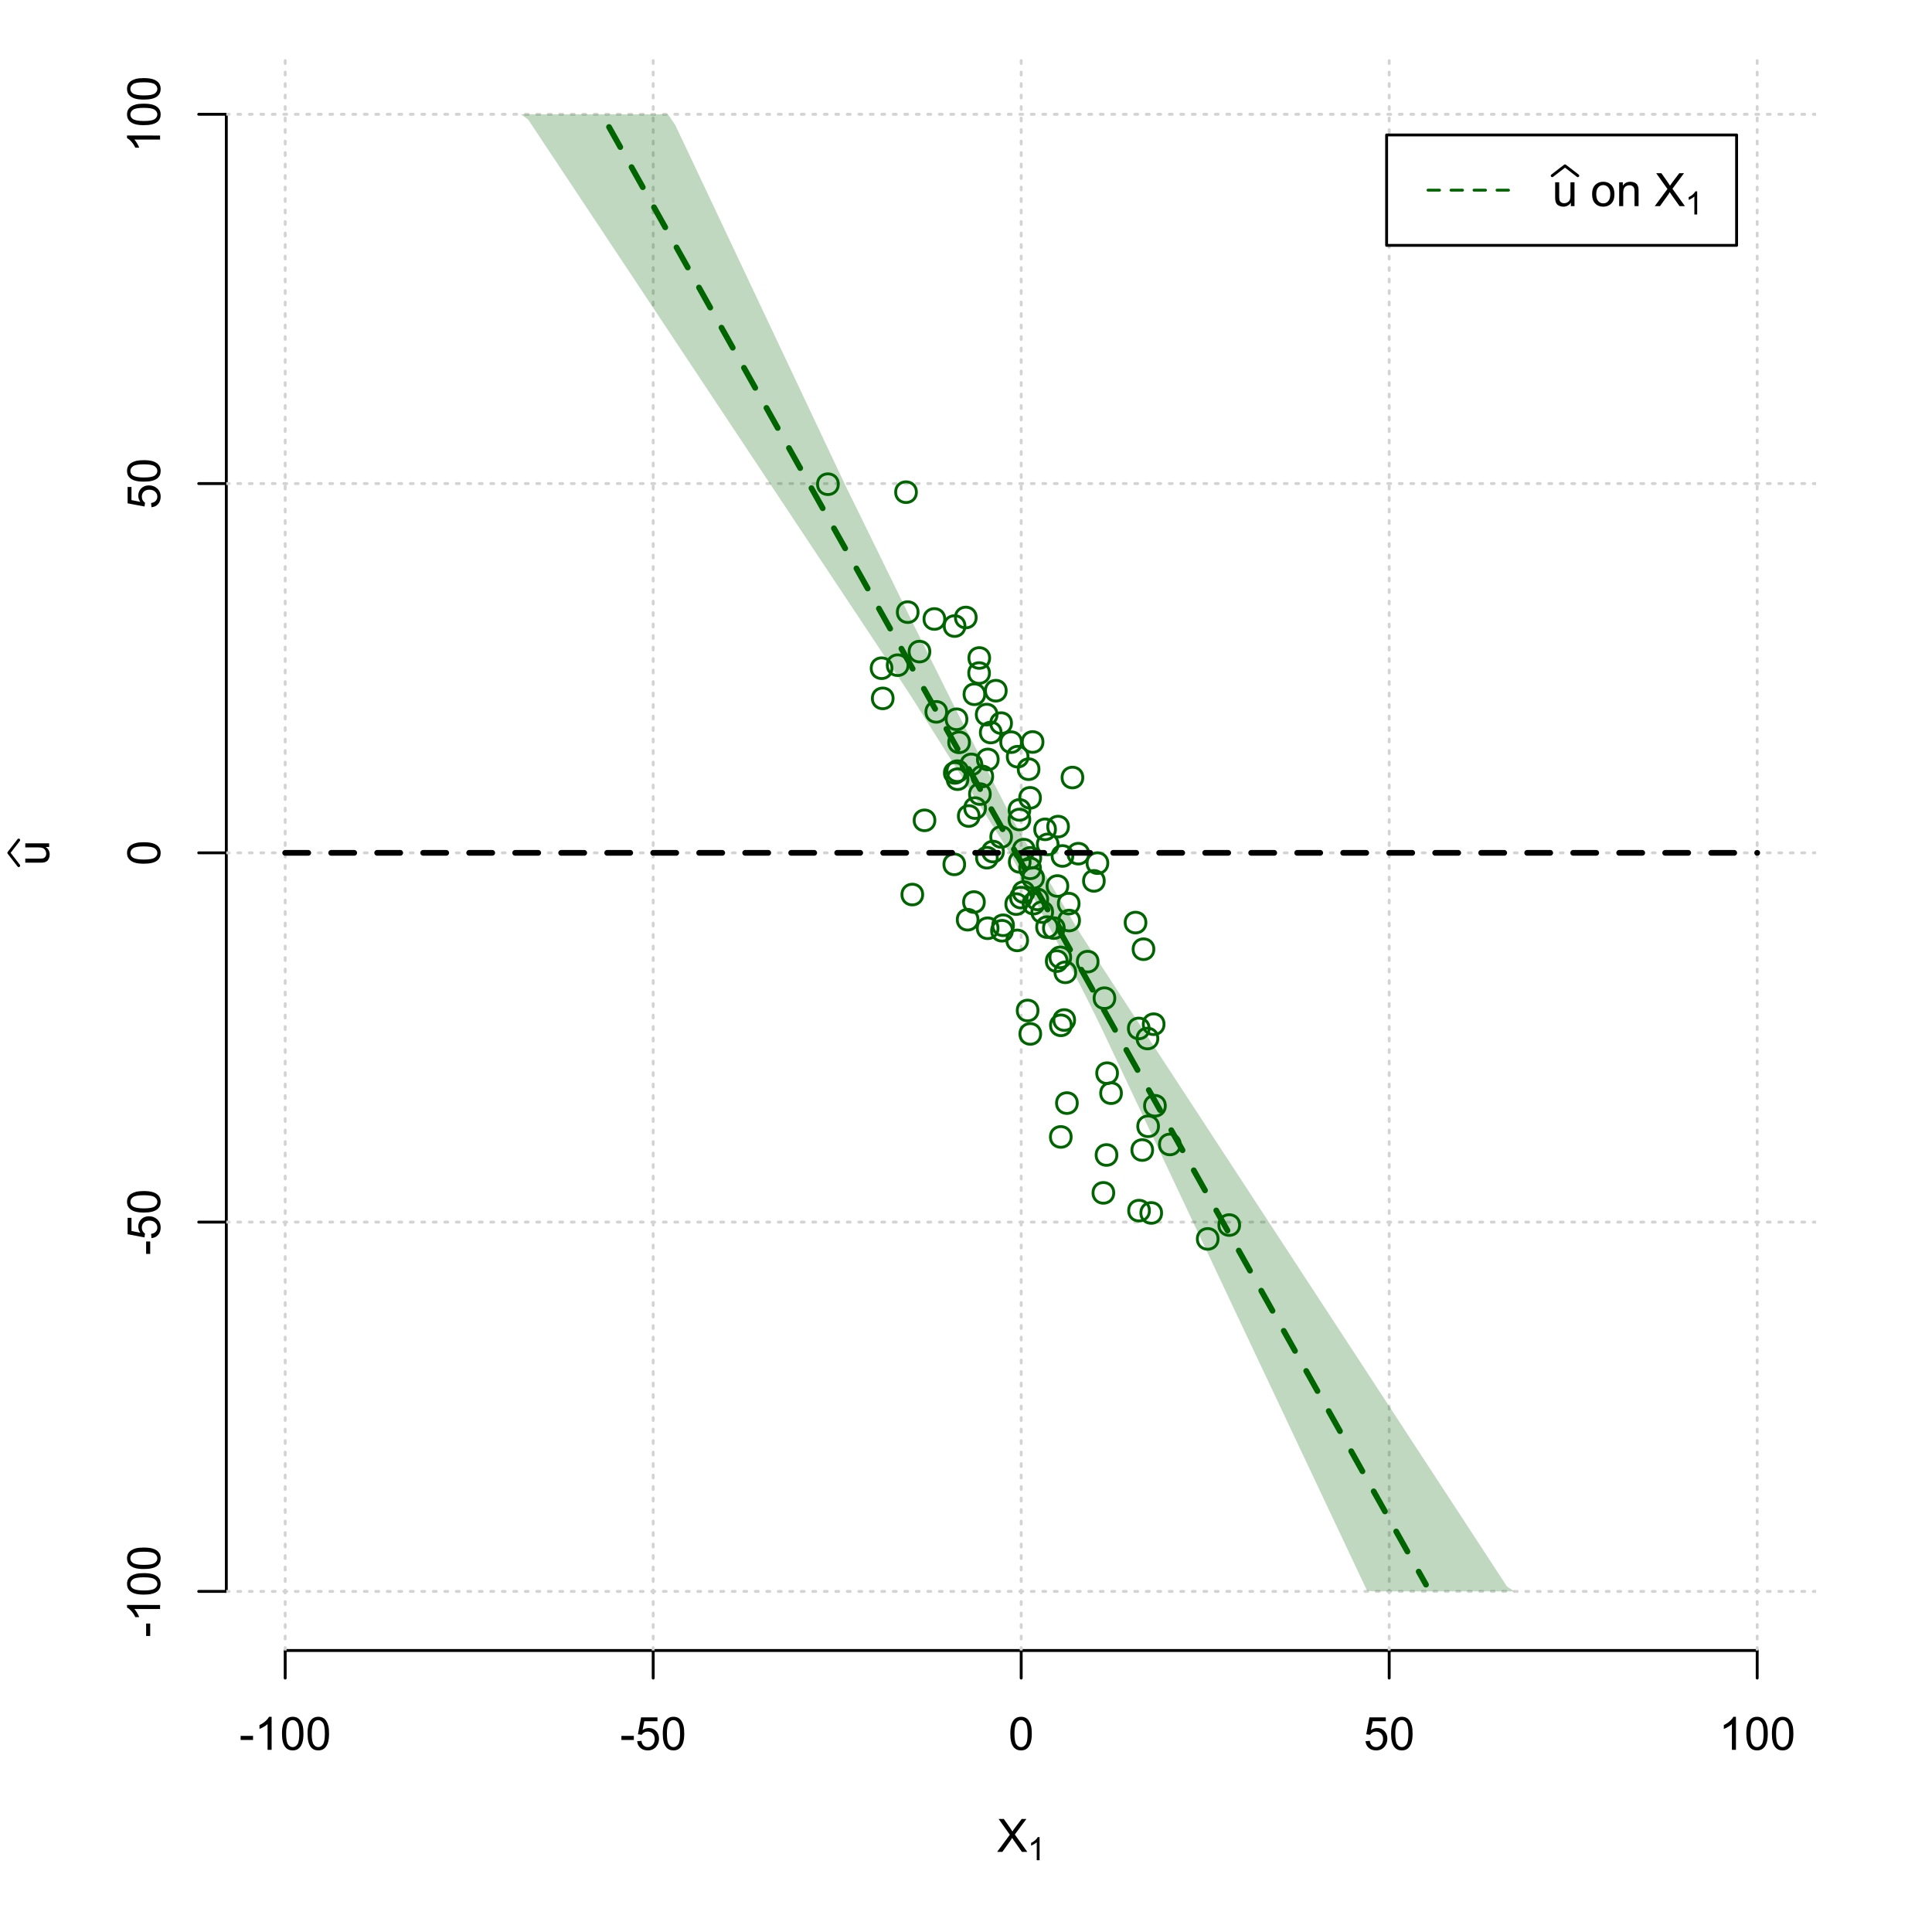 <?xml version="1.0" encoding="UTF-8"?>
<svg xmlns="http://www.w3.org/2000/svg" xmlns:xlink="http://www.w3.org/1999/xlink" width="504pt" height="504pt" viewBox="0 0 504 504" version="1.1">
<defs>
<g>
<symbol overflow="visible" id="glyph0-0">
<path style="stroke:none;" d="M 1.5 0 L 1.5 -7.5 L 7.5 -7.5 L 7.5 0 Z M 1.688 -0.188 L 7.312 -0.188 L 7.312 -7.312 L 1.688 -7.312 Z M 1.688 -0.188 "/>
</symbol>
<symbol overflow="visible" id="glyph0-1">
<path style="stroke:none;" d="M 0.055 0 L 3.375 -4.477 L 0.445 -8.59 L 1.797 -8.59 L 3.359 -6.387 C 3.68 -5.93 3.91 -5.578 4.047 -5.332 C 4.238 -5.645 4.465 -5.969 4.727 -6.312 L 6.457 -8.59 L 7.695 -8.59 L 4.676 -4.539 L 7.93 0 L 6.523 0 L 4.359 -3.062 C 4.238 -3.238 4.113 -3.43 3.984 -3.641 C 3.789 -3.324 3.652 -3.109 3.574 -2.992 L 1.418 0 Z M 0.055 0 "/>
</symbol>
<symbol overflow="visible" id="glyph0-2">
<path style="stroke:none;" d="M 0.383 -2.578 L 0.383 -3.641 L 3.621 -3.641 L 3.621 -2.578 Z M 0.383 -2.578 "/>
</symbol>
<symbol overflow="visible" id="glyph0-3">
<path style="stroke:none;" d="M 4.469 0 L 3.414 0 L 3.414 -6.719 C 3.16 -6.477 2.828 -6.234 2.414 -5.996 C 2 -5.75 1.629 -5.57 1.305 -5.449 L 1.305 -6.469 C 1.895 -6.742 2.41 -7.078 2.852 -7.477 C 3.293 -7.871 3.605 -8.254 3.789 -8.625 L 4.469 -8.625 Z M 4.469 0 "/>
</symbol>
<symbol overflow="visible" id="glyph0-4">
<path style="stroke:none;" d="M 0.5 -4.234 C 0.496 -5.246 0.602 -6.062 0.812 -6.688 C 1.02 -7.305 1.328 -7.785 1.742 -8.121 C 2.148 -8.457 2.668 -8.625 3.297 -8.625 C 3.758 -8.625 4.164 -8.531 4.512 -8.348 C 4.855 -8.16 5.141 -7.891 5.371 -7.543 C 5.594 -7.191 5.773 -6.766 5.906 -6.266 C 6.035 -5.762 6.098 -5.086 6.102 -4.234 C 6.098 -3.227 5.996 -2.414 5.789 -1.797 C 5.578 -1.176 5.266 -0.695 4.859 -0.359 C 4.445 -0.02 3.926 0.145 3.297 0.148 C 2.465 0.145 1.816 -0.148 1.348 -0.742 C 0.781 -1.457 0.496 -2.621 0.5 -4.234 Z M 1.582 -4.234 C 1.582 -2.824 1.746 -1.887 2.074 -1.418 C 2.402 -0.949 2.809 -0.715 3.297 -0.719 C 3.777 -0.715 4.184 -0.949 4.52 -1.422 C 4.848 -1.887 5.016 -2.824 5.016 -4.234 C 5.016 -5.648 4.848 -6.59 4.52 -7.055 C 4.184 -7.516 3.773 -7.746 3.289 -7.75 C 2.801 -7.746 2.414 -7.543 2.125 -7.137 C 1.762 -6.613 1.582 -5.645 1.582 -4.234 Z M 1.582 -4.234 "/>
</symbol>
<symbol overflow="visible" id="glyph0-5">
<path style="stroke:none;" d="M 0.5 -2.25 L 1.605 -2.344 C 1.684 -1.805 1.871 -1.398 2.176 -1.125 C 2.473 -0.852 2.836 -0.715 3.258 -0.719 C 3.766 -0.715 4.195 -0.906 4.547 -1.293 C 4.898 -1.672 5.074 -2.18 5.074 -2.82 C 5.074 -3.414 4.902 -3.891 4.566 -4.242 C 4.227 -4.59 3.785 -4.762 3.242 -4.766 C 2.898 -4.762 2.594 -4.684 2.32 -4.531 C 2.047 -4.375 1.832 -4.176 1.676 -3.93 L 0.688 -4.062 L 1.516 -8.473 L 5.789 -8.473 L 5.789 -7.465 L 2.359 -7.465 L 1.898 -5.156 C 2.414 -5.516 2.953 -5.695 3.523 -5.695 C 4.27 -5.695 4.902 -5.434 5.422 -4.914 C 5.934 -4.395 6.191 -3.727 6.195 -2.914 C 6.191 -2.133 5.965 -1.461 5.516 -0.898 C 4.961 -0.199 4.211 0.145 3.258 0.148 C 2.477 0.145 1.836 -0.07 1.344 -0.508 C 0.844 -0.941 0.562 -1.523 0.5 -2.25 Z M 0.5 -2.25 "/>
</symbol>
<symbol overflow="visible" id="glyph0-6">
<path style="stroke:none;" d="M 4.867 0 L 4.867 -0.914 C 4.379 -0.211 3.723 0.141 2.895 0.141 C 2.527 0.141 2.184 0.07 1.867 -0.07 C 1.547 -0.211 1.309 -0.387 1.156 -0.602 C 1 -0.812 0.895 -1.074 0.832 -1.383 C 0.785 -1.59 0.762 -1.918 0.766 -2.367 L 0.766 -6.223 L 1.82 -6.223 L 1.82 -2.773 C 1.816 -2.219 1.84 -1.848 1.887 -1.656 C 1.949 -1.379 2.09 -1.16 2.309 -1.004 C 2.523 -0.84 2.789 -0.762 3.105 -0.766 C 3.418 -0.762 3.715 -0.844 3.996 -1.008 C 4.273 -1.172 4.469 -1.391 4.586 -1.672 C 4.699 -1.949 4.758 -2.355 4.758 -2.891 L 4.758 -6.223 L 5.812 -6.223 L 5.812 0 Z M 4.867 0 "/>
</symbol>
<symbol overflow="visible" id="glyph0-7">
<path style="stroke:none;" d=""/>
</symbol>
<symbol overflow="visible" id="glyph0-8">
<path style="stroke:none;" d="M 0.398 -3.109 C 0.398 -4.262 0.719 -5.117 1.359 -5.672 C 1.895 -6.133 2.547 -6.363 3.316 -6.363 C 4.172 -6.363 4.871 -6.082 5.414 -5.52 C 5.953 -4.957 6.223 -4.184 6.227 -3.199 C 6.223 -2.398 6.102 -1.766 5.867 -1.309 C 5.625 -0.848 5.277 -0.492 4.82 -0.238 C 4.359 0.016 3.859 0.141 3.316 0.141 C 2.441 0.141 1.734 -0.137 1.203 -0.695 C 0.664 -1.254 0.398 -2.059 0.398 -3.109 Z M 1.484 -3.109 C 1.48 -2.309 1.656 -1.711 2.004 -1.32 C 2.348 -0.922 2.785 -0.727 3.316 -0.727 C 3.84 -0.727 4.273 -0.926 4.621 -1.324 C 4.969 -1.723 5.145 -2.328 5.145 -3.148 C 5.145 -3.914 4.969 -4.496 4.617 -4.895 C 4.266 -5.289 3.832 -5.488 3.316 -5.492 C 2.785 -5.488 2.348 -5.293 2.004 -4.898 C 1.656 -4.5 1.48 -3.902 1.484 -3.109 Z M 1.484 -3.109 "/>
</symbol>
<symbol overflow="visible" id="glyph0-9">
<path style="stroke:none;" d="M 0.789 0 L 0.789 -6.223 L 1.742 -6.223 L 1.742 -5.336 C 2.195 -6.02 2.855 -6.363 3.719 -6.363 C 4.09 -6.363 4.434 -6.293 4.754 -6.16 C 5.066 -6.023 5.305 -5.848 5.461 -5.633 C 5.617 -5.41 5.727 -5.152 5.789 -4.852 C 5.828 -4.656 5.848 -4.312 5.848 -3.828 L 5.848 0 L 4.793 0 L 4.793 -3.785 C 4.793 -4.215 4.75 -4.535 4.668 -4.75 C 4.586 -4.961 4.441 -5.129 4.234 -5.258 C 4.023 -5.383 3.777 -5.449 3.5 -5.449 C 3.047 -5.449 2.66 -5.305 2.332 -5.02 C 2.004 -4.734 1.84 -4.195 1.844 -3.398 L 1.844 0 Z M 0.789 0 "/>
</symbol>
<symbol overflow="visible" id="glyph1-0">
<path style="stroke:none;" d="M 1.051 0 L 1.051 -5.25 L 5.25 -5.25 L 5.25 0 Z M 1.18 -0.133 L 5.117 -0.133 L 5.117 -5.117 L 1.18 -5.117 Z M 1.18 -0.133 "/>
</symbol>
<symbol overflow="visible" id="glyph1-1">
<path style="stroke:none;" d="M 3.129 0 L 2.391 0 L 2.391 -4.703 C 2.211 -4.531 1.977 -4.363 1.691 -4.195 C 1.398 -4.023 1.141 -3.895 0.914 -3.812 L 0.914 -4.527 C 1.328 -4.719 1.688 -4.953 1.996 -5.234 C 2.305 -5.508 2.523 -5.777 2.652 -6.039 L 3.129 -6.039 Z M 3.129 0 "/>
</symbol>
<symbol overflow="visible" id="glyph2-0">
<path style="stroke:none;" d="M 0 -1.5 L -7.5 -1.5 L -7.5 -7.5 L 0 -7.5 Z M -0.188 -1.688 L -0.188 -7.312 L -7.312 -7.312 L -7.312 -1.688 Z M -0.188 -1.688 "/>
</symbol>
<symbol overflow="visible" id="glyph2-1">
<path style="stroke:none;" d="M 0 -4.867 L -0.914 -4.867 C -0.211 -4.379 0.141 -3.723 0.141 -2.895 C 0.141 -2.527 0.07 -2.184 -0.07 -1.867 C -0.211 -1.547 -0.387 -1.309 -0.598 -1.156 C -0.809 -1 -1.07 -0.895 -1.383 -0.832 C -1.59 -0.789 -1.918 -0.766 -2.367 -0.77 L -6.223 -0.77 L -6.223 -1.824 L -2.773 -1.824 C -2.219 -1.82 -1.848 -1.844 -1.656 -1.887 C -1.379 -1.949 -1.16 -2.09 -1.004 -2.309 C -0.84 -2.523 -0.762 -2.789 -0.766 -3.105 C -0.762 -3.418 -0.844 -3.715 -1.008 -3.996 C -1.172 -4.273 -1.391 -4.469 -1.672 -4.586 C -1.945 -4.699 -2.352 -4.758 -2.887 -4.758 L -6.223 -4.758 L -6.223 -5.812 L 0 -5.812 Z M 0 -4.867 "/>
</symbol>
<symbol overflow="visible" id="glyph2-2">
<path style="stroke:none;" d="M -2.578 -0.383 L -3.641 -0.383 L -3.641 -3.621 L -2.578 -3.621 Z M -2.578 -0.383 "/>
</symbol>
<symbol overflow="visible" id="glyph2-3">
<path style="stroke:none;" d="M 0 -4.469 L 0 -3.414 L -6.719 -3.418 C -6.477 -3.16 -6.234 -2.828 -5.996 -2.418 C -5.75 -2.004 -5.57 -1.633 -5.449 -1.309 L -6.469 -1.309 C -6.742 -1.895 -7.078 -2.41 -7.477 -2.852 C -7.871 -3.293 -8.254 -3.605 -8.625 -3.793 L -8.625 -4.473 Z M 0 -4.469 "/>
</symbol>
<symbol overflow="visible" id="glyph2-4">
<path style="stroke:none;" d="M -4.234 -0.5 C -5.246 -0.496 -6.062 -0.602 -6.688 -0.812 C -7.305 -1.02 -7.785 -1.328 -8.121 -1.742 C -8.457 -2.152 -8.625 -2.672 -8.625 -3.301 C -8.625 -3.758 -8.531 -4.164 -8.348 -4.512 C -8.16 -4.859 -7.891 -5.145 -7.543 -5.371 C -7.191 -5.594 -6.766 -5.773 -6.266 -5.906 C -5.762 -6.035 -5.086 -6.098 -4.234 -6.102 C -3.223 -6.098 -2.41 -5.996 -1.793 -5.789 C -1.176 -5.578 -0.695 -5.266 -0.359 -4.859 C -0.02 -4.445 0.145 -3.926 0.148 -3.297 C 0.145 -2.465 -0.148 -1.816 -0.742 -1.348 C -1.457 -0.781 -2.621 -0.496 -4.234 -0.5 Z M -4.234 -1.582 C -2.824 -1.582 -1.887 -1.746 -1.418 -2.074 C -0.949 -2.402 -0.715 -2.809 -0.719 -3.297 C -0.715 -3.777 -0.949 -4.184 -1.422 -4.52 C -1.887 -4.848 -2.824 -5.016 -4.234 -5.016 C -5.648 -5.016 -6.59 -4.848 -7.055 -4.52 C -7.516 -4.188 -7.746 -3.777 -7.75 -3.289 C -7.746 -2.801 -7.543 -2.414 -7.137 -2.129 C -6.613 -1.762 -5.645 -1.582 -4.234 -1.582 Z M -4.234 -1.582 "/>
</symbol>
<symbol overflow="visible" id="glyph2-5">
<path style="stroke:none;" d="M -2.25 -0.5 L -2.344 -1.605 C -1.805 -1.684 -1.398 -1.871 -1.125 -2.176 C -0.852 -2.473 -0.715 -2.836 -0.719 -3.258 C -0.715 -3.766 -0.906 -4.195 -1.293 -4.547 C -1.672 -4.898 -2.18 -5.074 -2.816 -5.074 C -3.414 -5.074 -3.891 -4.902 -4.242 -4.566 C -4.59 -4.227 -4.762 -3.785 -4.766 -3.242 C -4.762 -2.898 -4.684 -2.594 -4.531 -2.32 C -4.375 -2.047 -4.176 -1.832 -3.93 -1.676 L -4.062 -0.688 L -8.473 -1.52 L -8.473 -5.789 L -7.465 -5.789 L -7.465 -2.363 L -5.156 -1.898 C -5.516 -2.414 -5.695 -2.953 -5.695 -3.523 C -5.695 -4.27 -5.434 -4.902 -4.914 -5.422 C -4.395 -5.934 -3.727 -6.191 -2.91 -6.195 C -2.133 -6.191 -1.461 -5.965 -0.895 -5.516 C -0.199 -4.961 0.145 -4.211 0.148 -3.258 C 0.145 -2.477 -0.07 -1.836 -0.508 -1.344 C -0.941 -0.848 -1.523 -0.566 -2.25 -0.5 Z M -2.25 -0.5 "/>
</symbol>
</g>
<clipPath id="clip1">
  <path d="M 74 14.398 L 75 14.398 L 75 430.559 L 74 430.559 Z M 74 14.398 "/>
</clipPath>
<clipPath id="clip2">
  <path d="M 170 14.398 L 171 14.398 L 171 430.559 L 170 430.559 Z M 170 14.398 "/>
</clipPath>
<clipPath id="clip3">
  <path d="M 266 14.398 L 267 14.398 L 267 430.559 L 266 430.559 Z M 266 14.398 "/>
</clipPath>
<clipPath id="clip4">
  <path d="M 362 14.398 L 363 14.398 L 363 430.559 L 362 430.559 Z M 362 14.398 "/>
</clipPath>
<clipPath id="clip5">
  <path d="M 458 14.398 L 459 14.398 L 459 430.559 L 458 430.559 Z M 458 14.398 "/>
</clipPath>
<clipPath id="clip6">
  <path d="M 59.039 414 L 473.758 414 L 473.758 416 L 59.039 416 Z M 59.039 414 "/>
</clipPath>
<clipPath id="clip7">
  <path d="M 59.039 318 L 473.758 318 L 473.758 320 L 59.039 320 Z M 59.039 318 "/>
</clipPath>
<clipPath id="clip8">
  <path d="M 59.039 222 L 473.758 222 L 473.758 223 L 59.039 223 Z M 59.039 222 "/>
</clipPath>
<clipPath id="clip9">
  <path d="M 59.039 125 L 473.758 125 L 473.758 127 L 59.039 127 Z M 59.039 125 "/>
</clipPath>
<clipPath id="clip10">
  <path d="M 59.039 29 L 473.758 29 L 473.758 31 L 59.039 31 Z M 59.039 29 "/>
</clipPath>
</defs>
<g id="surface1236">
<rect x="0" y="0" width="504" height="504" style="fill:rgb(100%,100%,100%);fill-opacity:1;stroke:none;"/>
<g style="fill:rgb(0%,0%,0%);fill-opacity:1;">
  <use xlink:href="#glyph0-1" x="260.062" y="483.102"/>
</g>
<g style="fill:rgb(0%,0%,0%);fill-opacity:1;">
  <use xlink:href="#glyph1-1" x="268.066" y="485.281"/>
</g>
<g style="fill:rgb(0%,0%,0%);fill-opacity:1;">
  <use xlink:href="#glyph2-1" x="12.82" y="225.816"/>
</g>
<path style="fill:none;stroke-width:0.75;stroke-linecap:round;stroke-linejoin:round;stroke:rgb(0%,0%,0%);stroke-opacity:1;stroke-miterlimit:10;" d="M 4.879 225.816 L 2.301 222.48 L 4.879 219.145 "/>
<path style="fill:none;stroke-width:0.75;stroke-linecap:round;stroke-linejoin:round;stroke:rgb(0%,0%,0%);stroke-opacity:1;stroke-miterlimit:10;" d="M 74.398 430.559 L 458.398 430.559 "/>
<path style="fill:none;stroke-width:0.75;stroke-linecap:round;stroke-linejoin:round;stroke:rgb(0%,0%,0%);stroke-opacity:1;stroke-miterlimit:10;" d="M 74.398 430.559 L 74.398 437.762 "/>
<path style="fill:none;stroke-width:0.75;stroke-linecap:round;stroke-linejoin:round;stroke:rgb(0%,0%,0%);stroke-opacity:1;stroke-miterlimit:10;" d="M 170.398 430.559 L 170.398 437.762 "/>
<path style="fill:none;stroke-width:0.75;stroke-linecap:round;stroke-linejoin:round;stroke:rgb(0%,0%,0%);stroke-opacity:1;stroke-miterlimit:10;" d="M 266.398 430.559 L 266.398 437.762 "/>
<path style="fill:none;stroke-width:0.75;stroke-linecap:round;stroke-linejoin:round;stroke:rgb(0%,0%,0%);stroke-opacity:1;stroke-miterlimit:10;" d="M 362.398 430.559 L 362.398 437.762 "/>
<path style="fill:none;stroke-width:0.75;stroke-linecap:round;stroke-linejoin:round;stroke:rgb(0%,0%,0%);stroke-opacity:1;stroke-miterlimit:10;" d="M 458.398 430.559 L 458.398 437.762 "/>
<g style="fill:rgb(0%,0%,0%);fill-opacity:1;">
  <use xlink:href="#glyph0-2" x="62.391" y="456.48"/>
  <use xlink:href="#glyph0-3" x="66.387" y="456.48"/>
  <use xlink:href="#glyph0-4" x="73.061" y="456.48"/>
  <use xlink:href="#glyph0-4" x="79.734" y="456.48"/>
</g>
<g style="fill:rgb(0%,0%,0%);fill-opacity:1;">
  <use xlink:href="#glyph0-2" x="161.727" y="456.48"/>
  <use xlink:href="#glyph0-5" x="165.723" y="456.48"/>
  <use xlink:href="#glyph0-4" x="172.396" y="456.48"/>
</g>
<g style="fill:rgb(0%,0%,0%);fill-opacity:1;">
  <use xlink:href="#glyph0-4" x="263.062" y="456.48"/>
</g>
<g style="fill:rgb(0%,0%,0%);fill-opacity:1;">
  <use xlink:href="#glyph0-5" x="355.727" y="456.48"/>
  <use xlink:href="#glyph0-4" x="362.4" y="456.48"/>
</g>
<g style="fill:rgb(0%,0%,0%);fill-opacity:1;">
  <use xlink:href="#glyph0-3" x="448.387" y="456.48"/>
  <use xlink:href="#glyph0-4" x="455.061" y="456.48"/>
  <use xlink:href="#glyph0-4" x="461.734" y="456.48"/>
</g>
<path style="fill:none;stroke-width:0.75;stroke-linecap:round;stroke-linejoin:round;stroke:rgb(0%,0%,0%);stroke-opacity:1;stroke-miterlimit:10;" d="M 59.039 415.148 L 59.039 29.812 "/>
<path style="fill:none;stroke-width:0.75;stroke-linecap:round;stroke-linejoin:round;stroke:rgb(0%,0%,0%);stroke-opacity:1;stroke-miterlimit:10;" d="M 59.039 415.148 L 51.84 415.148 "/>
<path style="fill:none;stroke-width:0.75;stroke-linecap:round;stroke-linejoin:round;stroke:rgb(0%,0%,0%);stroke-opacity:1;stroke-miterlimit:10;" d="M 59.039 318.812 L 51.84 318.812 "/>
<path style="fill:none;stroke-width:0.75;stroke-linecap:round;stroke-linejoin:round;stroke:rgb(0%,0%,0%);stroke-opacity:1;stroke-miterlimit:10;" d="M 59.039 222.48 L 51.84 222.48 "/>
<path style="fill:none;stroke-width:0.75;stroke-linecap:round;stroke-linejoin:round;stroke:rgb(0%,0%,0%);stroke-opacity:1;stroke-miterlimit:10;" d="M 59.039 126.148 L 51.84 126.148 "/>
<path style="fill:none;stroke-width:0.75;stroke-linecap:round;stroke-linejoin:round;stroke:rgb(0%,0%,0%);stroke-opacity:1;stroke-miterlimit:10;" d="M 59.039 29.812 L 51.84 29.812 "/>
<g style="fill:rgb(0%,0%,0%);fill-opacity:1;">
  <use xlink:href="#glyph2-2" x="41.762" y="427.156"/>
  <use xlink:href="#glyph2-3" x="41.762" y="423.16"/>
  <use xlink:href="#glyph2-4" x="41.762" y="416.486"/>
  <use xlink:href="#glyph2-4" x="41.762" y="409.812"/>
</g>
<g style="fill:rgb(0%,0%,0%);fill-opacity:1;">
  <use xlink:href="#glyph2-2" x="41.762" y="327.484"/>
  <use xlink:href="#glyph2-5" x="41.762" y="323.488"/>
  <use xlink:href="#glyph2-4" x="41.762" y="316.814"/>
</g>
<g style="fill:rgb(0%,0%,0%);fill-opacity:1;">
  <use xlink:href="#glyph2-4" x="41.762" y="225.816"/>
</g>
<g style="fill:rgb(0%,0%,0%);fill-opacity:1;">
  <use xlink:href="#glyph2-5" x="41.762" y="132.82"/>
  <use xlink:href="#glyph2-4" x="41.762" y="126.146"/>
</g>
<g style="fill:rgb(0%,0%,0%);fill-opacity:1;">
  <use xlink:href="#glyph2-3" x="41.762" y="39.824"/>
  <use xlink:href="#glyph2-4" x="41.762" y="33.15"/>
  <use xlink:href="#glyph2-4" x="41.762" y="26.477"/>
</g>
<g clip-path="url(#clip1)" clip-rule="nonzero">
<path style="fill:none;stroke-width:0.75;stroke-linecap:round;stroke-linejoin:round;stroke:rgb(82.745%,82.745%,82.745%);stroke-opacity:1;stroke-dasharray:0.75,2.25;stroke-miterlimit:10;" d="M 74.398 430.559 L 74.398 14.398 "/>
</g>
<g clip-path="url(#clip2)" clip-rule="nonzero">
<path style="fill:none;stroke-width:0.75;stroke-linecap:round;stroke-linejoin:round;stroke:rgb(82.745%,82.745%,82.745%);stroke-opacity:1;stroke-dasharray:0.75,2.25;stroke-miterlimit:10;" d="M 170.398 430.559 L 170.398 14.398 "/>
</g>
<g clip-path="url(#clip3)" clip-rule="nonzero">
<path style="fill:none;stroke-width:0.75;stroke-linecap:round;stroke-linejoin:round;stroke:rgb(82.745%,82.745%,82.745%);stroke-opacity:1;stroke-dasharray:0.75,2.25;stroke-miterlimit:10;" d="M 266.398 430.559 L 266.398 14.398 "/>
</g>
<g clip-path="url(#clip4)" clip-rule="nonzero">
<path style="fill:none;stroke-width:0.75;stroke-linecap:round;stroke-linejoin:round;stroke:rgb(82.745%,82.745%,82.745%);stroke-opacity:1;stroke-dasharray:0.75,2.25;stroke-miterlimit:10;" d="M 362.398 430.559 L 362.398 14.398 "/>
</g>
<g clip-path="url(#clip5)" clip-rule="nonzero">
<path style="fill:none;stroke-width:0.75;stroke-linecap:round;stroke-linejoin:round;stroke:rgb(82.745%,82.745%,82.745%);stroke-opacity:1;stroke-dasharray:0.75,2.25;stroke-miterlimit:10;" d="M 458.398 430.559 L 458.398 14.398 "/>
</g>
<g clip-path="url(#clip6)" clip-rule="nonzero">
<path style="fill:none;stroke-width:0.75;stroke-linecap:round;stroke-linejoin:round;stroke:rgb(82.745%,82.745%,82.745%);stroke-opacity:1;stroke-dasharray:0.75,2.25;stroke-miterlimit:10;" d="M 59.039 415.148 L 473.762 415.148 "/>
</g>
<g clip-path="url(#clip7)" clip-rule="nonzero">
<path style="fill:none;stroke-width:0.75;stroke-linecap:round;stroke-linejoin:round;stroke:rgb(82.745%,82.745%,82.745%);stroke-opacity:1;stroke-dasharray:0.75,2.25;stroke-miterlimit:10;" d="M 59.039 318.812 L 473.762 318.812 "/>
</g>
<g clip-path="url(#clip8)" clip-rule="nonzero">
<path style="fill:none;stroke-width:0.75;stroke-linecap:round;stroke-linejoin:round;stroke:rgb(82.745%,82.745%,82.745%);stroke-opacity:1;stroke-dasharray:0.75,2.25;stroke-miterlimit:10;" d="M 59.039 222.48 L 473.762 222.48 "/>
</g>
<g clip-path="url(#clip9)" clip-rule="nonzero">
<path style="fill:none;stroke-width:0.75;stroke-linecap:round;stroke-linejoin:round;stroke:rgb(82.745%,82.745%,82.745%);stroke-opacity:1;stroke-dasharray:0.75,2.25;stroke-miterlimit:10;" d="M 59.039 126.148 L 473.762 126.148 "/>
</g>
<g clip-path="url(#clip10)" clip-rule="nonzero">
<path style="fill:none;stroke-width:0.75;stroke-linecap:round;stroke-linejoin:round;stroke:rgb(82.745%,82.745%,82.745%);stroke-opacity:1;stroke-dasharray:0.75,2.25;stroke-miterlimit:10;" d="M 59.039 29.812 L 473.762 29.812 "/>
</g>
<path style=" stroke:none;fill-rule:nonzero;fill:rgb(0%,39.216%,0%);fill-opacity:0.251;" d="M 74.398 29.812 L 174.238 29.812 L 176.16 32.613 L 178.078 36.684 L 180 40.75 L 181.922 44.82 L 183.84 48.887 L 185.762 52.953 L 187.68 57.023 L 189.602 61.09 L 191.52 65.156 L 193.441 69.227 L 195.359 73.293 L 197.281 77.363 L 199.199 81.43 L 201.121 85.496 L 203.039 89.566 L 204.961 93.633 L 206.879 97.699 L 208.801 101.77 L 210.719 105.836 L 212.641 109.906 L 214.559 113.973 L 216.48 118.039 L 218.398 122.109 L 220.32 126.176 L 222.238 130.098 L 224.16 134.02 L 226.078 137.941 L 229.922 145.785 L 231.84 149.707 L 233.762 153.629 L 235.68 157.551 L 237.602 161.473 L 239.52 165.348 L 241.441 169.207 L 243.359 173.066 L 245.281 176.922 L 247.199 180.781 L 249.121 184.641 L 251.039 188.387 L 252.961 192.102 L 254.879 195.82 L 256.801 199.535 L 258.719 203.25 L 260.641 206.965 L 262.559 210.68 L 264.48 214.312 L 266.398 217.711 L 268.32 220.926 L 270.238 224.145 L 272.16 227.359 L 274.078 230.574 L 276 233.789 L 277.922 237.008 L 279.84 240.223 L 281.762 243.434 L 283.68 246.414 L 285.602 249.352 L 287.52 252.289 L 289.441 255.227 L 291.359 258.164 L 293.281 261.102 L 295.199 264.039 L 297.121 266.977 L 299.039 269.914 L 300.961 272.852 L 302.879 275.789 L 304.801 278.727 L 306.719 281.664 L 308.641 284.602 L 310.559 287.539 L 312.48 290.477 L 314.398 293.414 L 316.32 296.352 L 318.238 299.289 L 320.16 302.227 L 322.078 305.164 L 325.922 311.039 L 327.84 313.977 L 329.762 316.914 L 331.68 319.852 L 333.602 322.789 L 335.52 325.727 L 337.441 328.668 L 339.359 331.605 L 341.281 334.543 L 343.199 337.48 L 345.121 340.418 L 347.039 343.355 L 348.961 346.293 L 350.879 349.23 L 352.801 352.168 L 354.719 355.105 L 356.641 358.043 L 358.559 360.98 L 360.48 363.918 L 362.398 366.855 L 364.32 369.793 L 366.238 372.73 L 368.16 375.668 L 370.078 378.605 L 373.922 384.48 L 375.84 387.418 L 377.762 390.355 L 379.68 393.293 L 381.602 396.23 L 383.52 399.168 L 385.441 402.105 L 387.359 405.043 L 389.281 407.98 L 391.199 410.918 L 393.121 413.855 L 395.039 415.148 L 458.398 415.148 L 358.559 415.148 L 356.641 414.996 L 354.719 410.93 L 352.801 406.863 L 350.879 402.793 L 348.961 398.727 L 347.039 394.66 L 345.121 390.59 L 343.199 386.523 L 341.281 382.453 L 339.359 378.387 L 337.441 374.32 L 335.52 370.25 L 333.602 366.184 L 331.68 362.113 L 329.762 358.047 L 327.84 353.98 L 325.922 349.91 L 322.078 341.777 L 320.16 337.707 L 318.238 333.641 L 316.32 329.57 L 314.398 325.504 L 312.48 321.438 L 310.559 317.367 L 308.641 313.301 L 306.719 309.23 L 304.801 305.164 L 302.879 301.098 L 300.961 297.027 L 299.039 292.961 L 297.121 288.895 L 295.199 284.824 L 293.281 280.758 L 291.359 276.688 L 289.441 272.621 L 287.52 268.555 L 285.602 264.633 L 283.68 260.75 L 281.762 256.957 L 279.84 253.355 L 277.922 249.75 L 276 246.148 L 274.078 242.543 L 272.16 238.941 L 270.238 235.336 L 268.32 231.73 L 266.398 228.129 L 264.48 224.523 L 262.559 221.133 L 260.641 218.086 L 258.719 215.039 L 256.801 211.992 L 254.879 208.945 L 252.961 205.902 L 251.039 202.855 L 249.121 199.809 L 247.199 196.762 L 245.281 193.715 L 243.359 190.668 L 241.441 187.621 L 239.52 184.578 L 237.602 181.531 L 235.68 178.602 L 233.762 175.711 L 231.84 172.82 L 229.922 169.93 L 228 167.035 L 226.078 164.145 L 224.16 161.254 L 222.238 158.363 L 220.32 155.473 L 218.398 152.582 L 216.48 149.691 L 214.559 146.801 L 212.641 143.91 L 210.719 141.016 L 208.801 138.125 L 206.879 135.234 L 204.961 132.344 L 203.039 129.453 L 201.121 126.562 L 199.199 123.672 L 197.281 120.781 L 195.359 117.891 L 193.441 114.996 L 191.52 112.105 L 189.602 109.215 L 187.68 106.324 L 185.762 103.434 L 183.84 100.543 L 181.922 97.652 L 178.078 91.871 L 176.16 88.98 L 174.238 86.086 L 172.32 83.195 L 170.398 80.305 L 168.48 77.414 L 166.559 74.523 L 164.641 71.633 L 162.719 68.742 L 160.801 65.852 L 158.879 62.961 L 156.961 60.066 L 155.039 57.176 L 153.121 54.285 L 151.199 51.395 L 149.281 48.504 L 147.359 45.613 L 145.441 42.723 L 143.52 39.832 L 141.602 36.941 L 139.68 34.047 L 137.762 31.156 L 135.84 29.812 Z M 74.398 29.812 "/>
<path style="fill:none;stroke-width:0.75;stroke-linecap:round;stroke-linejoin:round;stroke:rgb(0%,39.216%,0%);stroke-opacity:1;stroke-miterlimit:10;" d="M 263.863 188.645 C 263.863 192.242 258.465 192.242 258.465 188.645 C 258.465 185.043 263.863 185.043 263.863 188.645 "/>
<path style="fill:none;stroke-width:0.75;stroke-linecap:round;stroke-linejoin:round;stroke:rgb(0%,39.216%,0%);stroke-opacity:1;stroke-miterlimit:10;" d="M 271.035 200.656 C 271.035 204.258 265.633 204.258 265.633 200.656 C 265.633 197.055 271.035 197.055 271.035 200.656 "/>
<path style="fill:none;stroke-width:0.75;stroke-linecap:round;stroke-linejoin:round;stroke:rgb(0%,39.216%,0%);stroke-opacity:1;stroke-miterlimit:10;" d="M 260.16 223.75 C 260.16 227.352 254.758 227.352 254.758 223.75 C 254.758 220.152 260.16 220.152 260.16 223.75 "/>
<path style="fill:none;stroke-width:0.75;stroke-linecap:round;stroke-linejoin:round;stroke:rgb(0%,39.216%,0%);stroke-opacity:1;stroke-miterlimit:10;" d="M 261.746 222.148 C 261.746 225.746 256.348 225.746 256.348 222.148 C 256.348 218.547 261.746 218.547 261.746 222.148 "/>
<path style="fill:none;stroke-width:0.75;stroke-linecap:round;stroke-linejoin:round;stroke:rgb(0%,39.216%,0%);stroke-opacity:1;stroke-miterlimit:10;" d="M 254.652 161.086 C 254.652 164.688 249.254 164.688 249.254 161.086 C 249.254 157.484 254.652 157.484 254.652 161.086 "/>
<path style="fill:none;stroke-width:0.75;stroke-linecap:round;stroke-linejoin:round;stroke:rgb(0%,39.216%,0%);stroke-opacity:1;stroke-miterlimit:10;" d="M 261.152 191.09 C 261.152 194.691 255.75 194.691 255.75 191.09 C 255.75 187.492 261.152 187.492 261.152 191.09 "/>
<path style="fill:none;stroke-width:0.75;stroke-linecap:round;stroke-linejoin:round;stroke:rgb(0%,39.216%,0%);stroke-opacity:1;stroke-miterlimit:10;" d="M 279.43 296.59 C 279.43 300.191 274.031 300.191 274.031 296.59 C 274.031 292.988 279.43 292.988 279.43 296.59 "/>
<path style="fill:none;stroke-width:0.75;stroke-linecap:round;stroke-linejoin:round;stroke:rgb(0%,39.216%,0%);stroke-opacity:1;stroke-miterlimit:10;" d="M 307.875 298.555 C 307.875 302.152 302.477 302.152 302.477 298.555 C 302.477 294.953 307.875 294.953 307.875 298.555 "/>
<path style="fill:none;stroke-width:0.75;stroke-linecap:round;stroke-linejoin:round;stroke:rgb(0%,39.216%,0%);stroke-opacity:1;stroke-miterlimit:10;" d="M 273.309 234.617 C 273.309 238.219 267.91 238.219 267.91 234.617 C 267.91 231.02 273.309 231.02 273.309 234.617 "/>
<path style="fill:none;stroke-width:0.75;stroke-linecap:round;stroke-linejoin:round;stroke:rgb(0%,39.216%,0%);stroke-opacity:1;stroke-miterlimit:10;" d="M 266.465 193.602 C 266.465 197.203 261.066 197.203 261.066 193.602 C 261.066 190.004 266.465 190.004 266.465 193.602 "/>
<path style="fill:none;stroke-width:0.75;stroke-linecap:round;stroke-linejoin:round;stroke:rgb(0%,39.216%,0%);stroke-opacity:1;stroke-miterlimit:10;" d="M 278.551 231.133 C 278.551 234.734 273.148 234.734 273.148 231.133 C 273.148 227.531 278.551 227.531 278.551 231.133 "/>
<path style="fill:none;stroke-width:0.75;stroke-linecap:round;stroke-linejoin:round;stroke:rgb(0%,39.216%,0%);stroke-opacity:1;stroke-miterlimit:10;" d="M 299.844 315.812 C 299.844 319.414 294.441 319.414 294.441 315.812 C 294.441 312.215 299.844 312.215 299.844 315.812 "/>
<path style="fill:none;stroke-width:0.75;stroke-linecap:round;stroke-linejoin:round;stroke:rgb(0%,39.216%,0%);stroke-opacity:1;stroke-miterlimit:10;" d="M 291.512 279.957 C 291.512 283.559 286.109 283.559 286.109 279.957 C 286.109 276.359 291.512 276.359 291.512 279.957 "/>
<path style="fill:none;stroke-width:0.75;stroke-linecap:round;stroke-linejoin:round;stroke:rgb(0%,39.216%,0%);stroke-opacity:1;stroke-miterlimit:10;" d="M 298.93 240.672 C 298.93 244.27 293.527 244.27 293.527 240.672 C 293.527 237.07 298.93 237.07 298.93 240.672 "/>
<path style="fill:none;stroke-width:0.75;stroke-linecap:round;stroke-linejoin:round;stroke:rgb(0%,39.216%,0%);stroke-opacity:1;stroke-miterlimit:10;" d="M 246.449 161.477 C 246.449 165.074 241.047 165.074 241.047 161.477 C 241.047 157.875 246.449 157.875 246.449 161.477 "/>
<path style="fill:none;stroke-width:0.75;stroke-linecap:round;stroke-linejoin:round;stroke:rgb(0%,39.216%,0%);stroke-opacity:1;stroke-miterlimit:10;" d="M 303.988 288.457 C 303.988 292.059 298.586 292.059 298.586 288.457 C 298.586 284.859 303.988 284.859 303.988 288.457 "/>
<path style="fill:none;stroke-width:0.75;stroke-linecap:round;stroke-linejoin:round;stroke:rgb(0%,39.216%,0%);stroke-opacity:1;stroke-miterlimit:10;" d="M 260.09 186.414 C 260.09 190.016 254.691 190.016 254.691 186.414 C 254.691 182.812 260.09 182.812 260.09 186.414 "/>
<path style="fill:none;stroke-width:0.75;stroke-linecap:round;stroke-linejoin:round;stroke:rgb(0%,39.216%,0%);stroke-opacity:1;stroke-miterlimit:10;" d="M 288.066 229.793 C 288.066 233.395 282.668 233.395 282.668 229.793 C 282.668 226.195 288.066 226.195 288.066 229.793 "/>
<path style="fill:none;stroke-width:0.75;stroke-linecap:round;stroke-linejoin:round;stroke:rgb(0%,39.216%,0%);stroke-opacity:1;stroke-miterlimit:10;" d="M 268.652 211.281 C 268.652 214.879 263.25 214.879 263.25 211.281 C 263.25 207.68 268.652 207.68 268.652 211.281 "/>
<path style="fill:none;stroke-width:0.75;stroke-linecap:round;stroke-linejoin:round;stroke:rgb(0%,39.216%,0%);stroke-opacity:1;stroke-miterlimit:10;" d="M 279.453 267.477 C 279.453 271.074 274.055 271.074 274.055 267.477 C 274.055 263.875 279.453 263.875 279.453 267.477 "/>
<path style="fill:none;stroke-width:0.75;stroke-linecap:round;stroke-linejoin:round;stroke:rgb(0%,39.216%,0%);stroke-opacity:1;stroke-miterlimit:10;" d="M 303.02 316.418 C 303.02 320.02 297.621 320.02 297.621 316.418 C 297.621 312.82 303.02 312.82 303.02 316.418 "/>
<path style="fill:none;stroke-width:0.75;stroke-linecap:round;stroke-linejoin:round;stroke:rgb(0%,39.216%,0%);stroke-opacity:1;stroke-miterlimit:10;" d="M 256.777 235.32 C 256.777 238.918 251.375 238.918 251.375 235.32 C 251.375 231.719 256.777 231.719 256.777 235.32 "/>
<path style="fill:none;stroke-width:0.75;stroke-linecap:round;stroke-linejoin:round;stroke:rgb(0%,39.216%,0%);stroke-opacity:1;stroke-miterlimit:10;" d="M 317.758 323.191 C 317.758 326.793 312.355 326.793 312.355 323.191 C 312.355 319.594 317.758 319.594 317.758 323.191 "/>
<path style="fill:none;stroke-width:0.75;stroke-linecap:round;stroke-linejoin:round;stroke:rgb(0%,39.216%,0%);stroke-opacity:1;stroke-miterlimit:10;" d="M 251.641 225.488 C 251.641 229.086 246.242 229.086 246.242 225.488 C 246.242 221.887 251.641 221.887 251.641 225.488 "/>
<path style="fill:none;stroke-width:0.75;stroke-linecap:round;stroke-linejoin:round;stroke:rgb(0%,39.216%,0%);stroke-opacity:1;stroke-miterlimit:10;" d="M 240.695 233.363 C 240.695 236.965 235.293 236.965 235.293 233.363 C 235.293 229.766 240.695 229.766 240.695 233.363 "/>
<path style="fill:none;stroke-width:0.75;stroke-linecap:round;stroke-linejoin:round;stroke:rgb(0%,39.216%,0%);stroke-opacity:1;stroke-miterlimit:10;" d="M 252.895 193.652 C 252.895 197.254 247.496 197.254 247.496 193.652 C 247.496 190.055 252.895 190.055 252.895 193.652 "/>
<path style="fill:none;stroke-width:0.75;stroke-linecap:round;stroke-linejoin:round;stroke:rgb(0%,39.216%,0%);stroke-opacity:1;stroke-miterlimit:10;" d="M 279.305 249.746 C 279.305 253.344 273.902 253.344 273.902 249.746 C 273.902 246.145 279.305 246.145 279.305 249.746 "/>
<path style="fill:none;stroke-width:0.75;stroke-linecap:round;stroke-linejoin:round;stroke:rgb(0%,39.216%,0%);stroke-opacity:1;stroke-miterlimit:10;" d="M 302.035 270.914 C 302.035 274.516 296.637 274.516 296.637 270.914 C 296.637 267.316 302.035 267.316 302.035 270.914 "/>
<path style="fill:none;stroke-width:0.75;stroke-linecap:round;stroke-linejoin:round;stroke:rgb(0%,39.216%,0%);stroke-opacity:1;stroke-miterlimit:10;" d="M 278.367 250.723 C 278.367 254.324 272.965 254.324 272.965 250.723 C 272.965 247.121 278.367 247.121 278.367 250.723 "/>
<path style="fill:none;stroke-width:0.75;stroke-linecap:round;stroke-linejoin:round;stroke:rgb(0%,39.216%,0%);stroke-opacity:1;stroke-miterlimit:10;" d="M 292.539 285.172 C 292.539 288.773 287.137 288.773 287.137 285.172 C 287.137 281.574 292.539 281.574 292.539 285.172 "/>
<path style="fill:none;stroke-width:0.75;stroke-linecap:round;stroke-linejoin:round;stroke:rgb(0%,39.216%,0%);stroke-opacity:1;stroke-miterlimit:10;" d="M 252.5 203.262 C 252.5 206.863 247.102 206.863 247.102 203.262 C 247.102 199.664 252.5 199.664 252.5 203.262 "/>
<path style="fill:none;stroke-width:0.75;stroke-linecap:round;stroke-linejoin:round;stroke:rgb(0%,39.216%,0%);stroke-opacity:1;stroke-miterlimit:10;" d="M 279.863 223.293 C 279.863 226.895 274.465 226.895 274.465 223.293 C 274.465 219.695 279.863 219.695 279.863 223.293 "/>
<path style="fill:none;stroke-width:0.75;stroke-linecap:round;stroke-linejoin:round;stroke:rgb(0%,39.216%,0%);stroke-opacity:1;stroke-miterlimit:10;" d="M 255.414 212.875 C 255.414 216.473 250.016 216.473 250.016 212.875 C 250.016 209.273 255.414 209.273 255.414 212.875 "/>
<path style="fill:none;stroke-width:0.75;stroke-linecap:round;stroke-linejoin:round;stroke:rgb(0%,39.216%,0%);stroke-opacity:1;stroke-miterlimit:10;" d="M 260.352 242.152 C 260.352 245.754 254.949 245.754 254.949 242.152 C 254.949 238.551 260.352 238.551 260.352 242.152 "/>
<path style="fill:none;stroke-width:0.75;stroke-linecap:round;stroke-linejoin:round;stroke:rgb(0%,39.216%,0%);stroke-opacity:1;stroke-miterlimit:10;" d="M 270.777 263.609 C 270.777 267.211 265.379 267.211 265.379 263.609 C 265.379 260.012 270.777 260.012 270.777 263.609 "/>
<path style="fill:none;stroke-width:0.75;stroke-linecap:round;stroke-linejoin:round;stroke:rgb(0%,39.216%,0%);stroke-opacity:1;stroke-miterlimit:10;" d="M 281.605 240.141 C 281.605 243.742 276.207 243.742 276.207 240.141 C 276.207 236.543 281.605 236.543 281.605 240.141 "/>
<path style="fill:none;stroke-width:0.75;stroke-linecap:round;stroke-linejoin:round;stroke:rgb(0%,39.216%,0%);stroke-opacity:1;stroke-miterlimit:10;" d="M 275.332 216.352 C 275.332 219.953 269.934 219.953 269.934 216.352 C 269.934 212.754 275.332 212.754 275.332 216.352 "/>
<path style="fill:none;stroke-width:0.75;stroke-linecap:round;stroke-linejoin:round;stroke:rgb(0%,39.216%,0%);stroke-opacity:1;stroke-miterlimit:10;" d="M 288.988 225.164 C 288.988 228.766 283.586 228.766 283.586 225.164 C 283.586 221.562 288.988 221.562 288.988 225.164 "/>
<path style="fill:none;stroke-width:0.75;stroke-linecap:round;stroke-linejoin:round;stroke:rgb(0%,39.216%,0%);stroke-opacity:1;stroke-miterlimit:10;" d="M 243.879 214.004 C 243.879 217.605 238.48 217.605 238.48 214.004 C 238.48 210.402 243.879 210.402 243.879 214.004 "/>
<path style="fill:none;stroke-width:0.75;stroke-linecap:round;stroke-linejoin:round;stroke:rgb(0%,39.216%,0%);stroke-opacity:1;stroke-miterlimit:10;" d="M 256.891 181.109 C 256.891 184.711 251.492 184.711 251.492 181.109 C 251.492 177.512 256.891 177.512 256.891 181.109 "/>
<path style="fill:none;stroke-width:0.75;stroke-linecap:round;stroke-linejoin:round;stroke:rgb(0%,39.216%,0%);stroke-opacity:1;stroke-miterlimit:10;" d="M 269.773 221.648 C 269.773 225.25 264.371 225.25 264.371 221.648 C 264.371 218.051 269.773 218.051 269.773 221.648 "/>
<path style="fill:none;stroke-width:0.75;stroke-linecap:round;stroke-linejoin:round;stroke:rgb(0%,39.216%,0%);stroke-opacity:1;stroke-miterlimit:10;" d="M 242.559 169.984 C 242.559 173.582 237.16 173.582 237.16 169.984 C 237.16 166.383 242.559 166.383 242.559 169.984 "/>
<path style="fill:none;stroke-width:0.75;stroke-linecap:round;stroke-linejoin:round;stroke:rgb(0%,39.216%,0%);stroke-opacity:1;stroke-miterlimit:10;" d="M 301 247.621 C 301 251.219 295.602 251.219 295.602 247.621 C 295.602 244.02 301 244.02 301 247.621 "/>
<path style="fill:none;stroke-width:0.75;stroke-linecap:round;stroke-linejoin:round;stroke:rgb(0%,39.216%,0%);stroke-opacity:1;stroke-miterlimit:10;" d="M 276.016 220.281 C 276.016 223.879 270.613 223.879 270.613 220.281 C 270.613 216.68 276.016 216.68 276.016 220.281 "/>
<path style="fill:none;stroke-width:0.75;stroke-linecap:round;stroke-linejoin:round;stroke:rgb(0%,39.216%,0%);stroke-opacity:1;stroke-miterlimit:10;" d="M 300.68 300.012 C 300.68 303.613 295.281 303.613 295.281 300.012 C 295.281 296.41 300.68 296.41 300.68 300.012 "/>
<path style="fill:none;stroke-width:0.75;stroke-linecap:round;stroke-linejoin:round;stroke:rgb(0%,39.216%,0%);stroke-opacity:1;stroke-miterlimit:10;" d="M 302.211 293.812 C 302.211 297.41 296.812 297.41 296.812 293.812 C 296.812 290.211 302.211 290.211 302.211 293.812 "/>
<path style="fill:none;stroke-width:0.75;stroke-linecap:round;stroke-linejoin:round;stroke:rgb(0%,39.216%,0%);stroke-opacity:1;stroke-miterlimit:10;" d="M 239.055 128.395 C 239.055 131.996 233.652 131.996 233.652 128.395 C 233.652 124.793 239.055 124.793 239.055 128.395 "/>
<path style="fill:none;stroke-width:0.75;stroke-linecap:round;stroke-linejoin:round;stroke:rgb(0%,39.216%,0%);stroke-opacity:1;stroke-miterlimit:10;" d="M 280.324 266.094 C 280.324 269.695 274.922 269.695 274.922 266.094 C 274.922 262.492 280.324 262.492 280.324 266.094 "/>
<path style="fill:none;stroke-width:0.75;stroke-linecap:round;stroke-linejoin:round;stroke:rgb(0%,39.216%,0%);stroke-opacity:1;stroke-miterlimit:10;" d="M 271.418 226.527 C 271.418 230.129 266.016 230.129 266.016 226.527 C 266.016 222.926 271.418 222.926 271.418 226.527 "/>
<path style="fill:none;stroke-width:0.75;stroke-linecap:round;stroke-linejoin:round;stroke:rgb(0%,39.216%,0%);stroke-opacity:1;stroke-miterlimit:10;" d="M 252.23 187.637 C 252.23 191.234 246.828 191.234 246.828 187.637 C 246.828 184.035 252.23 184.035 252.23 187.637 "/>
<path style="fill:none;stroke-width:0.75;stroke-linecap:round;stroke-linejoin:round;stroke:rgb(0%,39.216%,0%);stroke-opacity:1;stroke-miterlimit:10;" d="M 282.465 202.836 C 282.465 206.434 277.066 206.434 277.066 202.836 C 277.066 199.234 282.465 199.234 282.465 202.836 "/>
<path style="fill:none;stroke-width:0.75;stroke-linecap:round;stroke-linejoin:round;stroke:rgb(0%,39.216%,0%);stroke-opacity:1;stroke-miterlimit:10;" d="M 280.613 253.652 C 280.613 257.25 275.211 257.25 275.211 253.652 C 275.211 250.051 280.613 250.051 280.613 253.652 "/>
<path style="fill:none;stroke-width:0.75;stroke-linecap:round;stroke-linejoin:round;stroke:rgb(0%,39.216%,0%);stroke-opacity:1;stroke-miterlimit:10;" d="M 271.473 269.719 C 271.473 273.32 266.07 273.32 266.07 269.719 C 266.07 266.121 271.473 266.121 271.473 269.719 "/>
<path style="fill:none;stroke-width:0.75;stroke-linecap:round;stroke-linejoin:round;stroke:rgb(0%,39.216%,0%);stroke-opacity:1;stroke-miterlimit:10;" d="M 286.445 250.863 C 286.445 254.461 281.043 254.461 281.043 250.863 C 281.043 247.262 286.445 247.262 286.445 250.863 "/>
<path style="fill:none;stroke-width:0.75;stroke-linecap:round;stroke-linejoin:round;stroke:rgb(0%,39.216%,0%);stroke-opacity:1;stroke-miterlimit:10;" d="M 262.484 180.184 C 262.484 183.785 257.082 183.785 257.082 180.184 C 257.082 176.586 262.484 176.586 262.484 180.184 "/>
<path style="fill:none;stroke-width:0.75;stroke-linecap:round;stroke-linejoin:round;stroke:rgb(0%,39.216%,0%);stroke-opacity:1;stroke-miterlimit:10;" d="M 218.68 126.312 C 218.68 129.914 213.277 129.914 213.277 126.312 C 213.277 122.711 218.68 122.711 218.68 126.312 "/>
<path style="fill:none;stroke-width:0.75;stroke-linecap:round;stroke-linejoin:round;stroke:rgb(0%,39.216%,0%);stroke-opacity:1;stroke-miterlimit:10;" d="M 232.676 174.316 C 232.676 177.918 227.277 177.918 227.277 174.316 C 227.277 170.719 232.676 170.719 232.676 174.316 "/>
<path style="fill:none;stroke-width:0.75;stroke-linecap:round;stroke-linejoin:round;stroke:rgb(0%,39.216%,0%);stroke-opacity:1;stroke-miterlimit:10;" d="M 251.773 201.625 C 251.773 205.227 246.375 205.227 246.375 201.625 C 246.375 198.027 251.773 198.027 251.773 201.625 "/>
<path style="fill:none;stroke-width:0.75;stroke-linecap:round;stroke-linejoin:round;stroke:rgb(0%,39.216%,0%);stroke-opacity:1;stroke-miterlimit:10;" d="M 252.449 201.176 C 252.449 204.777 247.047 204.777 247.047 201.176 C 247.047 197.578 252.449 197.578 252.449 201.176 "/>
<path style="fill:none;stroke-width:0.75;stroke-linecap:round;stroke-linejoin:round;stroke:rgb(0%,39.216%,0%);stroke-opacity:1;stroke-miterlimit:10;" d="M 272.074 193.562 C 272.074 197.164 266.676 197.164 266.676 193.562 C 266.676 189.965 272.074 189.965 272.074 193.562 "/>
<path style="fill:none;stroke-width:0.75;stroke-linecap:round;stroke-linejoin:round;stroke:rgb(0%,39.216%,0%);stroke-opacity:1;stroke-miterlimit:10;" d="M 239.492 159.684 C 239.492 163.285 234.094 163.285 234.094 159.684 C 234.094 156.086 239.492 156.086 239.492 159.684 "/>
<path style="fill:none;stroke-width:0.75;stroke-linecap:round;stroke-linejoin:round;stroke:rgb(0%,39.216%,0%);stroke-opacity:1;stroke-miterlimit:10;" d="M 232.977 182.184 C 232.977 185.785 227.578 185.785 227.578 182.184 C 227.578 178.586 232.977 178.586 232.977 182.184 "/>
<path style="fill:none;stroke-width:0.75;stroke-linecap:round;stroke-linejoin:round;stroke:rgb(0%,39.216%,0%);stroke-opacity:1;stroke-miterlimit:10;" d="M 246.945 185.703 C 246.945 189.301 241.547 189.301 241.547 185.703 C 241.547 182.102 246.945 182.102 246.945 185.703 "/>
<path style="fill:none;stroke-width:0.75;stroke-linecap:round;stroke-linejoin:round;stroke:rgb(0%,39.216%,0%);stroke-opacity:1;stroke-miterlimit:10;" d="M 264.09 242.805 C 264.09 246.402 258.688 246.402 258.688 242.805 C 258.688 239.203 264.09 239.203 264.09 242.805 "/>
<path style="fill:none;stroke-width:0.75;stroke-linecap:round;stroke-linejoin:round;stroke:rgb(0%,39.216%,0%);stroke-opacity:1;stroke-miterlimit:10;" d="M 290.82 260.395 C 290.82 263.996 285.418 263.996 285.418 260.395 C 285.418 256.793 290.82 256.793 290.82 260.395 "/>
<path style="fill:none;stroke-width:0.75;stroke-linecap:round;stroke-linejoin:round;stroke:rgb(0%,39.216%,0%);stroke-opacity:1;stroke-miterlimit:10;" d="M 251.723 163.32 C 251.723 166.922 246.324 166.922 246.324 163.32 C 246.324 159.719 251.723 159.719 251.723 163.32 "/>
<path style="fill:none;stroke-width:0.75;stroke-linecap:round;stroke-linejoin:round;stroke:rgb(0%,39.216%,0%);stroke-opacity:1;stroke-miterlimit:10;" d="M 290.535 311.184 C 290.535 314.785 285.137 314.785 285.137 311.184 C 285.137 307.586 290.535 307.586 290.535 311.184 "/>
<path style="fill:none;stroke-width:0.75;stroke-linecap:round;stroke-linejoin:round;stroke:rgb(0%,39.216%,0%);stroke-opacity:1;stroke-miterlimit:10;" d="M 274.586 237.93 C 274.586 241.531 269.184 241.531 269.184 237.93 C 269.184 234.332 274.586 234.332 274.586 237.93 "/>
<path style="fill:none;stroke-width:0.75;stroke-linecap:round;stroke-linejoin:round;stroke:rgb(0%,39.216%,0%);stroke-opacity:1;stroke-miterlimit:10;" d="M 272.199 229.039 C 272.199 232.641 266.801 232.641 266.801 229.039 C 266.801 225.441 272.199 225.441 272.199 229.039 "/>
<path style="fill:none;stroke-width:0.75;stroke-linecap:round;stroke-linejoin:round;stroke:rgb(0%,39.216%,0%);stroke-opacity:1;stroke-miterlimit:10;" d="M 260.395 198.117 C 260.395 201.719 254.992 201.719 254.992 198.117 C 254.992 194.52 260.395 194.52 260.395 198.117 "/>
<path style="fill:none;stroke-width:0.75;stroke-linecap:round;stroke-linejoin:round;stroke:rgb(0%,39.216%,0%);stroke-opacity:1;stroke-miterlimit:10;" d="M 255.129 239.922 C 255.129 243.523 249.73 243.523 249.73 239.922 C 249.73 236.324 255.129 236.324 255.129 239.922 "/>
<path style="fill:none;stroke-width:0.75;stroke-linecap:round;stroke-linejoin:round;stroke:rgb(0%,39.216%,0%);stroke-opacity:1;stroke-miterlimit:10;" d="M 264.379 241.379 C 264.379 244.977 258.977 244.977 258.977 241.379 C 258.977 237.777 264.379 237.777 264.379 241.379 "/>
<path style="fill:none;stroke-width:0.75;stroke-linecap:round;stroke-linejoin:round;stroke:rgb(0%,39.216%,0%);stroke-opacity:1;stroke-miterlimit:10;" d="M 258.953 202.555 C 258.953 206.156 253.555 206.156 253.555 202.555 C 253.555 198.957 258.953 198.957 258.953 202.555 "/>
<path style="fill:none;stroke-width:0.75;stroke-linecap:round;stroke-linejoin:round;stroke:rgb(0%,39.216%,0%);stroke-opacity:1;stroke-miterlimit:10;" d="M 291.352 301.301 C 291.352 304.902 285.953 304.902 285.953 301.301 C 285.953 297.703 291.352 297.703 291.352 301.301 "/>
<path style="fill:none;stroke-width:0.75;stroke-linecap:round;stroke-linejoin:round;stroke:rgb(0%,39.216%,0%);stroke-opacity:1;stroke-miterlimit:10;" d="M 323.371 319.578 C 323.371 323.18 317.969 323.18 317.969 319.578 C 317.969 315.98 323.371 315.98 323.371 319.578 "/>
<path style="fill:none;stroke-width:0.75;stroke-linecap:round;stroke-linejoin:round;stroke:rgb(0%,39.216%,0%);stroke-opacity:1;stroke-miterlimit:10;" d="M 278.723 215.637 C 278.723 219.234 273.324 219.234 273.324 215.637 C 273.324 212.035 278.723 212.035 278.723 215.637 "/>
<path style="fill:none;stroke-width:0.75;stroke-linecap:round;stroke-linejoin:round;stroke:rgb(0%,39.216%,0%);stroke-opacity:1;stroke-miterlimit:10;" d="M 272.312 235.73 C 272.312 239.328 266.91 239.328 266.91 235.73 C 266.91 232.129 272.312 232.129 272.312 235.73 "/>
<path style="fill:none;stroke-width:0.75;stroke-linecap:round;stroke-linejoin:round;stroke:rgb(0%,39.216%,0%);stroke-opacity:1;stroke-miterlimit:10;" d="M 271.484 223.797 C 271.484 227.395 266.082 227.395 266.082 223.797 C 266.082 220.195 271.484 220.195 271.484 223.797 "/>
<path style="fill:none;stroke-width:0.75;stroke-linecap:round;stroke-linejoin:round;stroke:rgb(0%,39.216%,0%);stroke-opacity:1;stroke-miterlimit:10;" d="M 268.719 224.844 C 268.719 228.445 263.316 228.445 263.316 224.844 C 263.316 221.242 268.719 221.242 268.719 224.844 "/>
<path style="fill:none;stroke-width:0.75;stroke-linecap:round;stroke-linejoin:round;stroke:rgb(0%,39.216%,0%);stroke-opacity:1;stroke-miterlimit:10;" d="M 271.414 208.133 C 271.414 211.734 266.012 211.734 266.012 208.133 C 266.012 204.531 271.414 204.531 271.414 208.133 "/>
<path style="fill:none;stroke-width:0.75;stroke-linecap:round;stroke-linejoin:round;stroke:rgb(0%,39.216%,0%);stroke-opacity:1;stroke-miterlimit:10;" d="M 281.496 235.727 C 281.496 239.328 276.094 239.328 276.094 235.727 C 276.094 232.125 281.496 232.125 281.496 235.727 "/>
<path style="fill:none;stroke-width:0.75;stroke-linecap:round;stroke-linejoin:round;stroke:rgb(0%,39.216%,0%);stroke-opacity:1;stroke-miterlimit:10;" d="M 268.176 197.395 C 268.176 200.996 262.777 200.996 262.777 197.395 C 262.777 193.797 268.176 193.797 268.176 197.395 "/>
<path style="fill:none;stroke-width:0.75;stroke-linecap:round;stroke-linejoin:round;stroke:rgb(0%,39.216%,0%);stroke-opacity:1;stroke-miterlimit:10;" d="M 281.027 287.762 C 281.027 291.363 275.625 291.363 275.625 287.762 C 275.625 284.16 281.027 284.16 281.027 287.762 "/>
<path style="fill:none;stroke-width:0.75;stroke-linecap:round;stroke-linejoin:round;stroke:rgb(0%,39.216%,0%);stroke-opacity:1;stroke-miterlimit:10;" d="M 284.004 222.695 C 284.004 226.297 278.605 226.297 278.605 222.695 C 278.605 219.098 284.004 219.098 284.004 222.695 "/>
<path style="fill:none;stroke-width:0.75;stroke-linecap:round;stroke-linejoin:round;stroke:rgb(0%,39.216%,0%);stroke-opacity:1;stroke-miterlimit:10;" d="M 303.656 267.188 C 303.656 270.785 298.254 270.785 298.254 267.188 C 298.254 263.586 303.656 263.586 303.656 267.188 "/>
<path style="fill:none;stroke-width:0.75;stroke-linecap:round;stroke-linejoin:round;stroke:rgb(0%,39.216%,0%);stroke-opacity:1;stroke-miterlimit:10;" d="M 263.871 218.332 C 263.871 221.934 258.473 221.934 258.473 218.332 C 258.473 214.734 263.871 214.734 263.871 218.332 "/>
<path style="fill:none;stroke-width:0.75;stroke-linecap:round;stroke-linejoin:round;stroke:rgb(0%,39.216%,0%);stroke-opacity:1;stroke-miterlimit:10;" d="M 269.723 232.715 C 269.723 236.312 264.324 236.312 264.324 232.715 C 264.324 229.113 269.723 229.113 269.723 232.715 "/>
<path style="fill:none;stroke-width:0.75;stroke-linecap:round;stroke-linejoin:round;stroke:rgb(0%,39.216%,0%);stroke-opacity:1;stroke-miterlimit:10;" d="M 258.164 171.652 C 258.164 175.25 252.762 175.25 252.762 171.652 C 252.762 168.051 258.164 168.051 258.164 171.652 "/>
<path style="fill:none;stroke-width:0.75;stroke-linecap:round;stroke-linejoin:round;stroke:rgb(0%,39.216%,0%);stroke-opacity:1;stroke-miterlimit:10;" d="M 236.871 173.527 C 236.871 177.125 231.473 177.125 231.473 173.527 C 231.473 169.926 236.871 169.926 236.871 173.527 "/>
<path style="fill:none;stroke-width:0.75;stroke-linecap:round;stroke-linejoin:round;stroke:rgb(0%,39.216%,0%);stroke-opacity:1;stroke-miterlimit:10;" d="M 256.098 199.41 C 256.098 203.008 250.699 203.008 250.699 199.41 C 250.699 195.809 256.098 195.809 256.098 199.41 "/>
<path style="fill:none;stroke-width:0.75;stroke-linecap:round;stroke-linejoin:round;stroke:rgb(0%,39.216%,0%);stroke-opacity:1;stroke-miterlimit:10;" d="M 299.766 268.289 C 299.766 271.891 294.367 271.891 294.367 268.289 C 294.367 264.691 299.766 264.691 299.766 268.289 "/>
<path style="fill:none;stroke-width:0.75;stroke-linecap:round;stroke-linejoin:round;stroke:rgb(0%,39.216%,0%);stroke-opacity:1;stroke-miterlimit:10;" d="M 269.027 234.16 C 269.027 237.758 263.629 237.758 263.629 234.16 C 263.629 230.559 269.027 230.559 269.027 234.16 "/>
<path style="fill:none;stroke-width:0.75;stroke-linecap:round;stroke-linejoin:round;stroke:rgb(0%,39.216%,0%);stroke-opacity:1;stroke-miterlimit:10;" d="M 257.074 210.805 C 257.074 214.402 251.676 214.402 251.676 210.805 C 251.676 207.203 257.074 207.203 257.074 210.805 "/>
<path style="fill:none;stroke-width:0.75;stroke-linecap:round;stroke-linejoin:round;stroke:rgb(0%,39.216%,0%);stroke-opacity:1;stroke-miterlimit:10;" d="M 268.059 245.324 C 268.059 248.922 262.66 248.922 262.66 245.324 C 262.66 241.723 268.059 241.723 268.059 245.324 "/>
<path style="fill:none;stroke-width:0.75;stroke-linecap:round;stroke-linejoin:round;stroke:rgb(0%,39.216%,0%);stroke-opacity:1;stroke-miterlimit:10;" d="M 277.617 242.117 C 277.617 245.715 272.219 245.715 272.219 242.117 C 272.219 238.516 277.617 238.516 277.617 242.117 "/>
<path style="fill:none;stroke-width:0.75;stroke-linecap:round;stroke-linejoin:round;stroke:rgb(0%,39.216%,0%);stroke-opacity:1;stroke-miterlimit:10;" d="M 267.793 235.848 C 267.793 239.449 262.395 239.449 262.395 235.848 C 262.395 232.246 267.793 232.246 267.793 235.848 "/>
<path style="fill:none;stroke-width:0.75;stroke-linecap:round;stroke-linejoin:round;stroke:rgb(0%,39.216%,0%);stroke-opacity:1;stroke-miterlimit:10;" d="M 275.836 241.852 C 275.836 245.453 270.434 245.453 270.434 241.852 C 270.434 238.254 275.836 238.254 275.836 241.852 "/>
<path style="fill:none;stroke-width:0.75;stroke-linecap:round;stroke-linejoin:round;stroke:rgb(0%,39.216%,0%);stroke-opacity:1;stroke-miterlimit:10;" d="M 258.117 175.582 C 258.117 179.18 252.719 179.18 252.719 175.582 C 252.719 171.98 258.117 171.98 258.117 175.582 "/>
<path style="fill:none;stroke-width:0.75;stroke-linecap:round;stroke-linejoin:round;stroke:rgb(0%,39.216%,0%);stroke-opacity:1;stroke-miterlimit:10;" d="M 268.641 213.789 C 268.641 217.387 263.242 217.387 263.242 213.789 C 263.242 210.188 268.641 210.188 268.641 213.789 "/>
<path style="fill:none;stroke-width:0.75;stroke-linecap:round;stroke-linejoin:round;stroke:rgb(0%,39.216%,0%);stroke-opacity:1;stroke-miterlimit:10;" d="M 258.324 207.148 C 258.324 210.75 252.926 210.75 252.926 207.148 C 252.926 203.551 258.324 203.551 258.324 207.148 "/>
<path style="fill:none;stroke-width:1.5;stroke-linecap:round;stroke-linejoin:round;stroke:rgb(0%,0%,0%);stroke-opacity:1;stroke-dasharray:6,6;stroke-miterlimit:10;" d="M 74.398 222.48 L 458.398 222.48 "/>
<path style="fill:none;stroke-width:1.5;stroke-linecap:round;stroke-linejoin:round;stroke:rgb(0%,39.216%,0%);stroke-opacity:1;stroke-dasharray:6,6;stroke-miterlimit:10;" d="M 158.879 33.133 L 160.801 36.559 L 162.719 39.984 L 164.641 43.41 L 166.559 46.836 L 168.48 50.262 L 170.398 53.688 L 172.32 57.113 L 174.238 60.539 L 176.16 63.965 L 178.078 67.391 L 181.922 74.242 L 183.84 77.668 L 185.762 81.094 L 187.68 84.52 L 189.602 87.945 L 191.52 91.371 L 193.441 94.797 L 195.359 98.223 L 197.281 101.648 L 199.199 105.074 L 201.121 108.5 L 203.039 111.926 L 204.961 115.352 L 206.879 118.777 L 208.801 122.203 L 210.719 125.629 L 212.641 129.055 L 214.559 132.48 L 216.48 135.906 L 218.398 139.332 L 220.32 142.758 L 222.238 146.184 L 224.16 149.609 L 226.078 153.035 L 229.922 159.887 L 231.84 163.312 L 233.762 166.738 L 235.68 170.164 L 237.602 173.59 L 239.52 177.016 L 241.441 180.441 L 243.359 183.867 L 245.281 187.293 L 247.199 190.719 L 249.121 194.145 L 251.039 197.57 L 252.961 200.996 L 254.879 204.422 L 256.801 207.848 L 258.719 211.27 L 260.641 214.695 L 262.559 218.121 L 264.48 221.547 L 266.398 224.973 L 268.32 228.398 L 270.238 231.824 L 272.16 235.25 L 274.078 238.676 L 277.922 245.527 L 279.84 248.953 L 281.762 252.379 L 283.68 255.805 L 285.602 259.23 L 287.52 262.656 L 289.441 266.082 L 291.359 269.508 L 293.281 272.934 L 295.199 276.359 L 297.121 279.785 L 299.039 283.211 L 300.961 286.637 L 302.879 290.062 L 304.801 293.488 L 306.719 296.914 L 308.641 300.34 L 310.559 303.766 L 312.48 307.191 L 314.398 310.617 L 316.32 314.043 L 318.238 317.469 L 320.16 320.895 L 322.078 324.32 L 325.922 331.172 L 327.84 334.598 L 329.762 338.023 L 331.68 341.449 L 333.602 344.875 L 335.52 348.301 L 337.441 351.727 L 339.359 355.152 L 341.281 358.578 L 343.199 362.004 L 345.121 365.43 L 347.039 368.855 L 348.961 372.281 L 350.879 375.707 L 352.801 379.133 L 354.719 382.559 L 356.641 385.984 L 358.559 389.41 L 360.48 392.836 L 362.398 396.258 L 364.32 399.684 L 366.238 403.109 L 368.16 406.535 L 370.078 409.961 L 372 413.387 "/>
<path style="fill-rule:nonzero;fill:rgb(100%,100%,100%);fill-opacity:1;stroke-width:0.75;stroke-linecap:round;stroke-linejoin:round;stroke:rgb(0%,0%,0%);stroke-opacity:1;stroke-miterlimit:10;" d="M 361.727 35.207 L 453.027 35.207 L 453.027 64.008 L 361.727 64.008 Z M 361.727 35.207 "/>
<path style="fill:none;stroke-width:0.75;stroke-linecap:round;stroke-linejoin:round;stroke:rgb(0%,39.216%,0%);stroke-opacity:1;stroke-dasharray:3,3;stroke-miterlimit:10;" d="M 372.523 49.609 L 394.125 49.609 "/>
<g style="fill:rgb(0%,0%,0%);fill-opacity:1;">
  <use xlink:href="#glyph0-6" x="404.926" y="53.777"/>
</g>
<path style="fill:none;stroke-width:0.75;stroke-linecap:round;stroke-linejoin:round;stroke:rgb(0%,0%,0%);stroke-opacity:1;stroke-miterlimit:10;" d="M 404.926 45.836 L 408.262 43.262 L 411.598 45.836 "/>
<g style="fill:rgb(0%,0%,0%);fill-opacity:1;">
  <use xlink:href="#glyph0-7" x="411.598" y="53.777"/>
  <use xlink:href="#glyph0-8" x="414.932" y="53.777"/>
  <use xlink:href="#glyph0-9" x="421.605" y="53.777"/>
  <use xlink:href="#glyph0-7" x="428.279" y="53.777"/>
</g>
<g style="fill:rgb(0%,0%,0%);fill-opacity:1;">
  <use xlink:href="#glyph0-1" x="431.613" y="53.777"/>
</g>
<g style="fill:rgb(0%,0%,0%);fill-opacity:1;">
  <use xlink:href="#glyph1-1" x="439.617" y="55.957"/>
</g>
<g style="fill:rgb(0%,0%,0%);fill-opacity:1;">
  <use xlink:href="#glyph0-7" x="444.289" y="53.777"/>
</g>
</g>
</svg>
